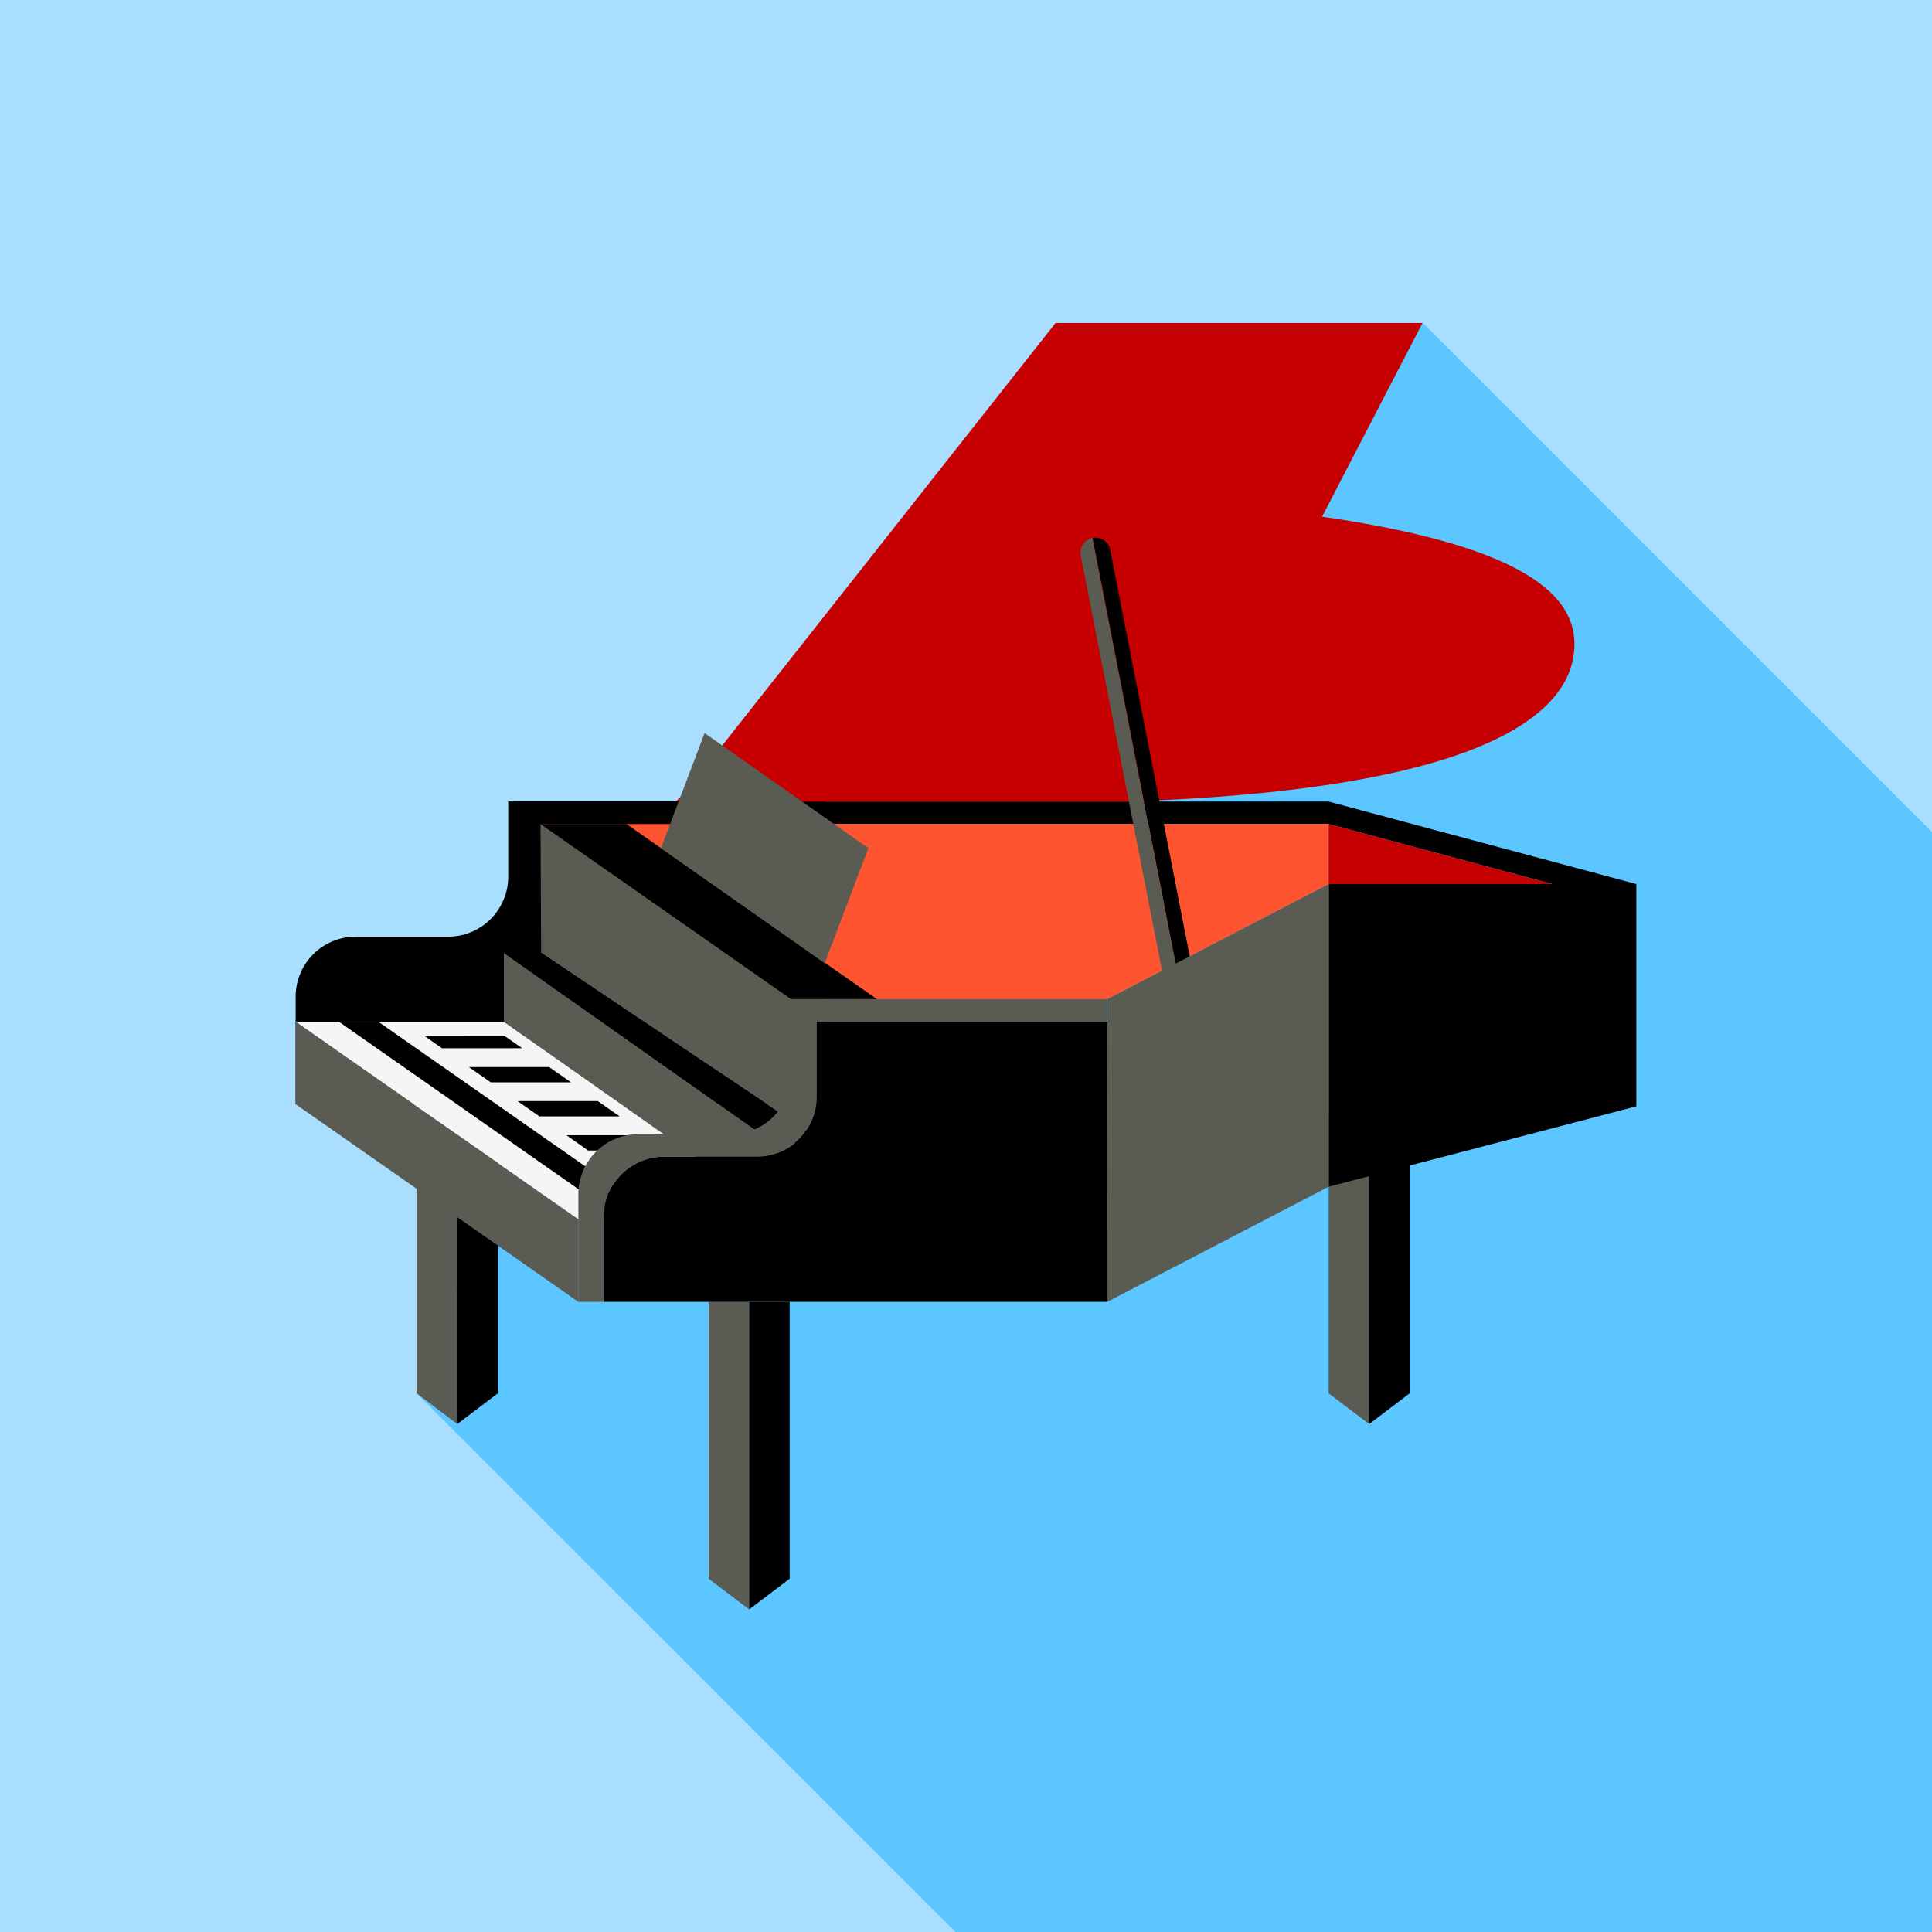 <svg xmlns="http://www.w3.org/2000/svg" viewBox="0 0 199.5 199.5"><defs><style>.cls-1{fill:#a9deff;}.cls-2{fill:#5bc6ff;}.cls-3{fill:#5a5b52;}.cls-4{fill:#f5f5f5;}.cls-5{fill:#ff5430;}.cls-6{fill:#c60000;}</style></defs><title>Asset 1</title><g id="Layer_2" data-name="Layer 2"><g id="Layer_1-2" data-name="Layer 1"><rect class="cls-1" width="199.5" height="199.5"/><polygon class="cls-2" points="199.5 85.92 146.89 33.31 58.4 104.09 43.03 143.88 98.66 199.5 199.5 199.5 199.5 85.92"/><polygon class="cls-3" points="43.03 115.28 43.03 143.88 47.22 147.05 47.22 115.28 43.03 115.28"/><polygon points="51.4 115.28 47.22 115.28 47.22 147.05 51.4 143.88 51.4 115.28"/><polygon class="cls-3" points="73.18 134.43 73.18 163.02 77.36 166.19 77.36 134.43 73.18 134.43"/><polygon points="81.54 134.43 77.36 134.43 77.36 166.19 81.54 163.02 81.54 134.43"/><polygon class="cls-3" points="137.2 115.28 137.2 143.88 141.38 147.05 141.38 115.28 137.2 115.28"/><polygon points="145.56 115.28 141.38 115.28 141.38 147.05 145.56 143.88 145.56 115.28"/><path d="M52.48,82.77v7.75a6.2,6.2,0,0,1-6.19,6.2H36.73a6.2,6.2,0,0,0-6.2,6.19V114H85.16V82.77Z"/><polygon class="cls-3" points="30.53 105.5 59.72 125.9 59.72 134.43 30.53 114.02 30.53 105.5"/><polygon class="cls-4" points="81.22 125.9 59.72 125.9 30.53 105.5 52.03 105.5 81.22 125.9"/><polygon points="39.06 105.5 34.99 105.5 64.17 125.9 68.25 125.9 39.06 105.5"/><polygon points="52.07 106.95 43.78 106.94 45.64 108.24 53.92 108.24 52.07 106.95"/><polygon points="60.73 118.8 69.02 118.8 66.77 117.22 58.48 117.22 60.73 118.8"/><polygon points="55.7 115.28 63.99 115.28 61.73 113.7 53.44 113.7 55.7 115.28"/><polygon points="50.67 111.76 58.96 111.76 56.7 110.18 48.41 110.18 50.67 111.76"/><polygon class="cls-3" points="80.61 118.51 52.03 98.4 52.03 105.5 77.6 123.51 80.61 118.51"/><polygon class="cls-3" points="85.66 105.85 55.81 85.09 55.88 98.39 85.16 118.01 85.66 105.85"/><polygon points="160.3 91.29 168.97 91.29 137.2 82.77 52.48 82.77 55.81 85.09 137.2 85.09 160.3 91.29"/><polygon class="cls-5" points="55.81 85.09 81.67 103.17 114.34 103.17 137.2 91.29 137.2 85.09 55.81 85.09"/><polygon class="cls-6" points="137.2 85.09 137.2 91.29 160.3 91.29 137.2 85.09"/><polygon points="85.16 118.01 79.86 118.01 52.03 98.4 55.88 98.39 85.16 118.01"/><path class="cls-6" d="M136.52,53.35l10.37-20H109L70.91,81.63l-1.12,1.14h46.57c34.56-1.13,46.22-8.22,46.22-16.27C162.58,60.88,156.05,56.2,136.52,53.35Z"/><path class="cls-3" d="M111.6,57.37l10.06,51.4a1.54,1.54,0,0,0,1.79,1.22L112.79,55.56A1.55,1.55,0,0,0,111.6,57.37Z"/><path d="M124.7,108.18,114.64,56.77a1.54,1.54,0,0,0-1.81-1.22S123.45,110,123.45,110A1.54,1.54,0,0,0,124.7,108.18Z"/><polygon points="168.97 91.29 137.2 91.29 137.2 122.54 168.97 114.24 168.97 91.29"/><polygon class="cls-3" points="114.34 103.17 114.34 134.43 137.2 122.54 137.2 91.29 114.34 103.17"/><path class="cls-3" d="M68.56,119.44h9.56a6.19,6.19,0,0,0,6.19-6.19V105.5h30v-2.33H81.67v7.75a6.19,6.19,0,0,1-6.2,6.2H65.92a6.2,6.2,0,0,0-6.2,6.2v11.11h2.64v-8.79A6.2,6.2,0,0,1,68.56,119.44Z"/><path d="M114.34,105.5h-30v7.75a6.19,6.19,0,0,1-6.19,6.19H68.56a6.2,6.2,0,0,0-6.2,6.2v8.79h52Z"/><polygon points="90.55 103.17 81.67 103.17 55.81 85.09 64.69 85.09 90.55 103.17"/><polygon class="cls-3" points="89.67 87.58 72.76 75.7 68.25 87.58 85.16 99.47 89.67 87.58"/></g></g></svg>